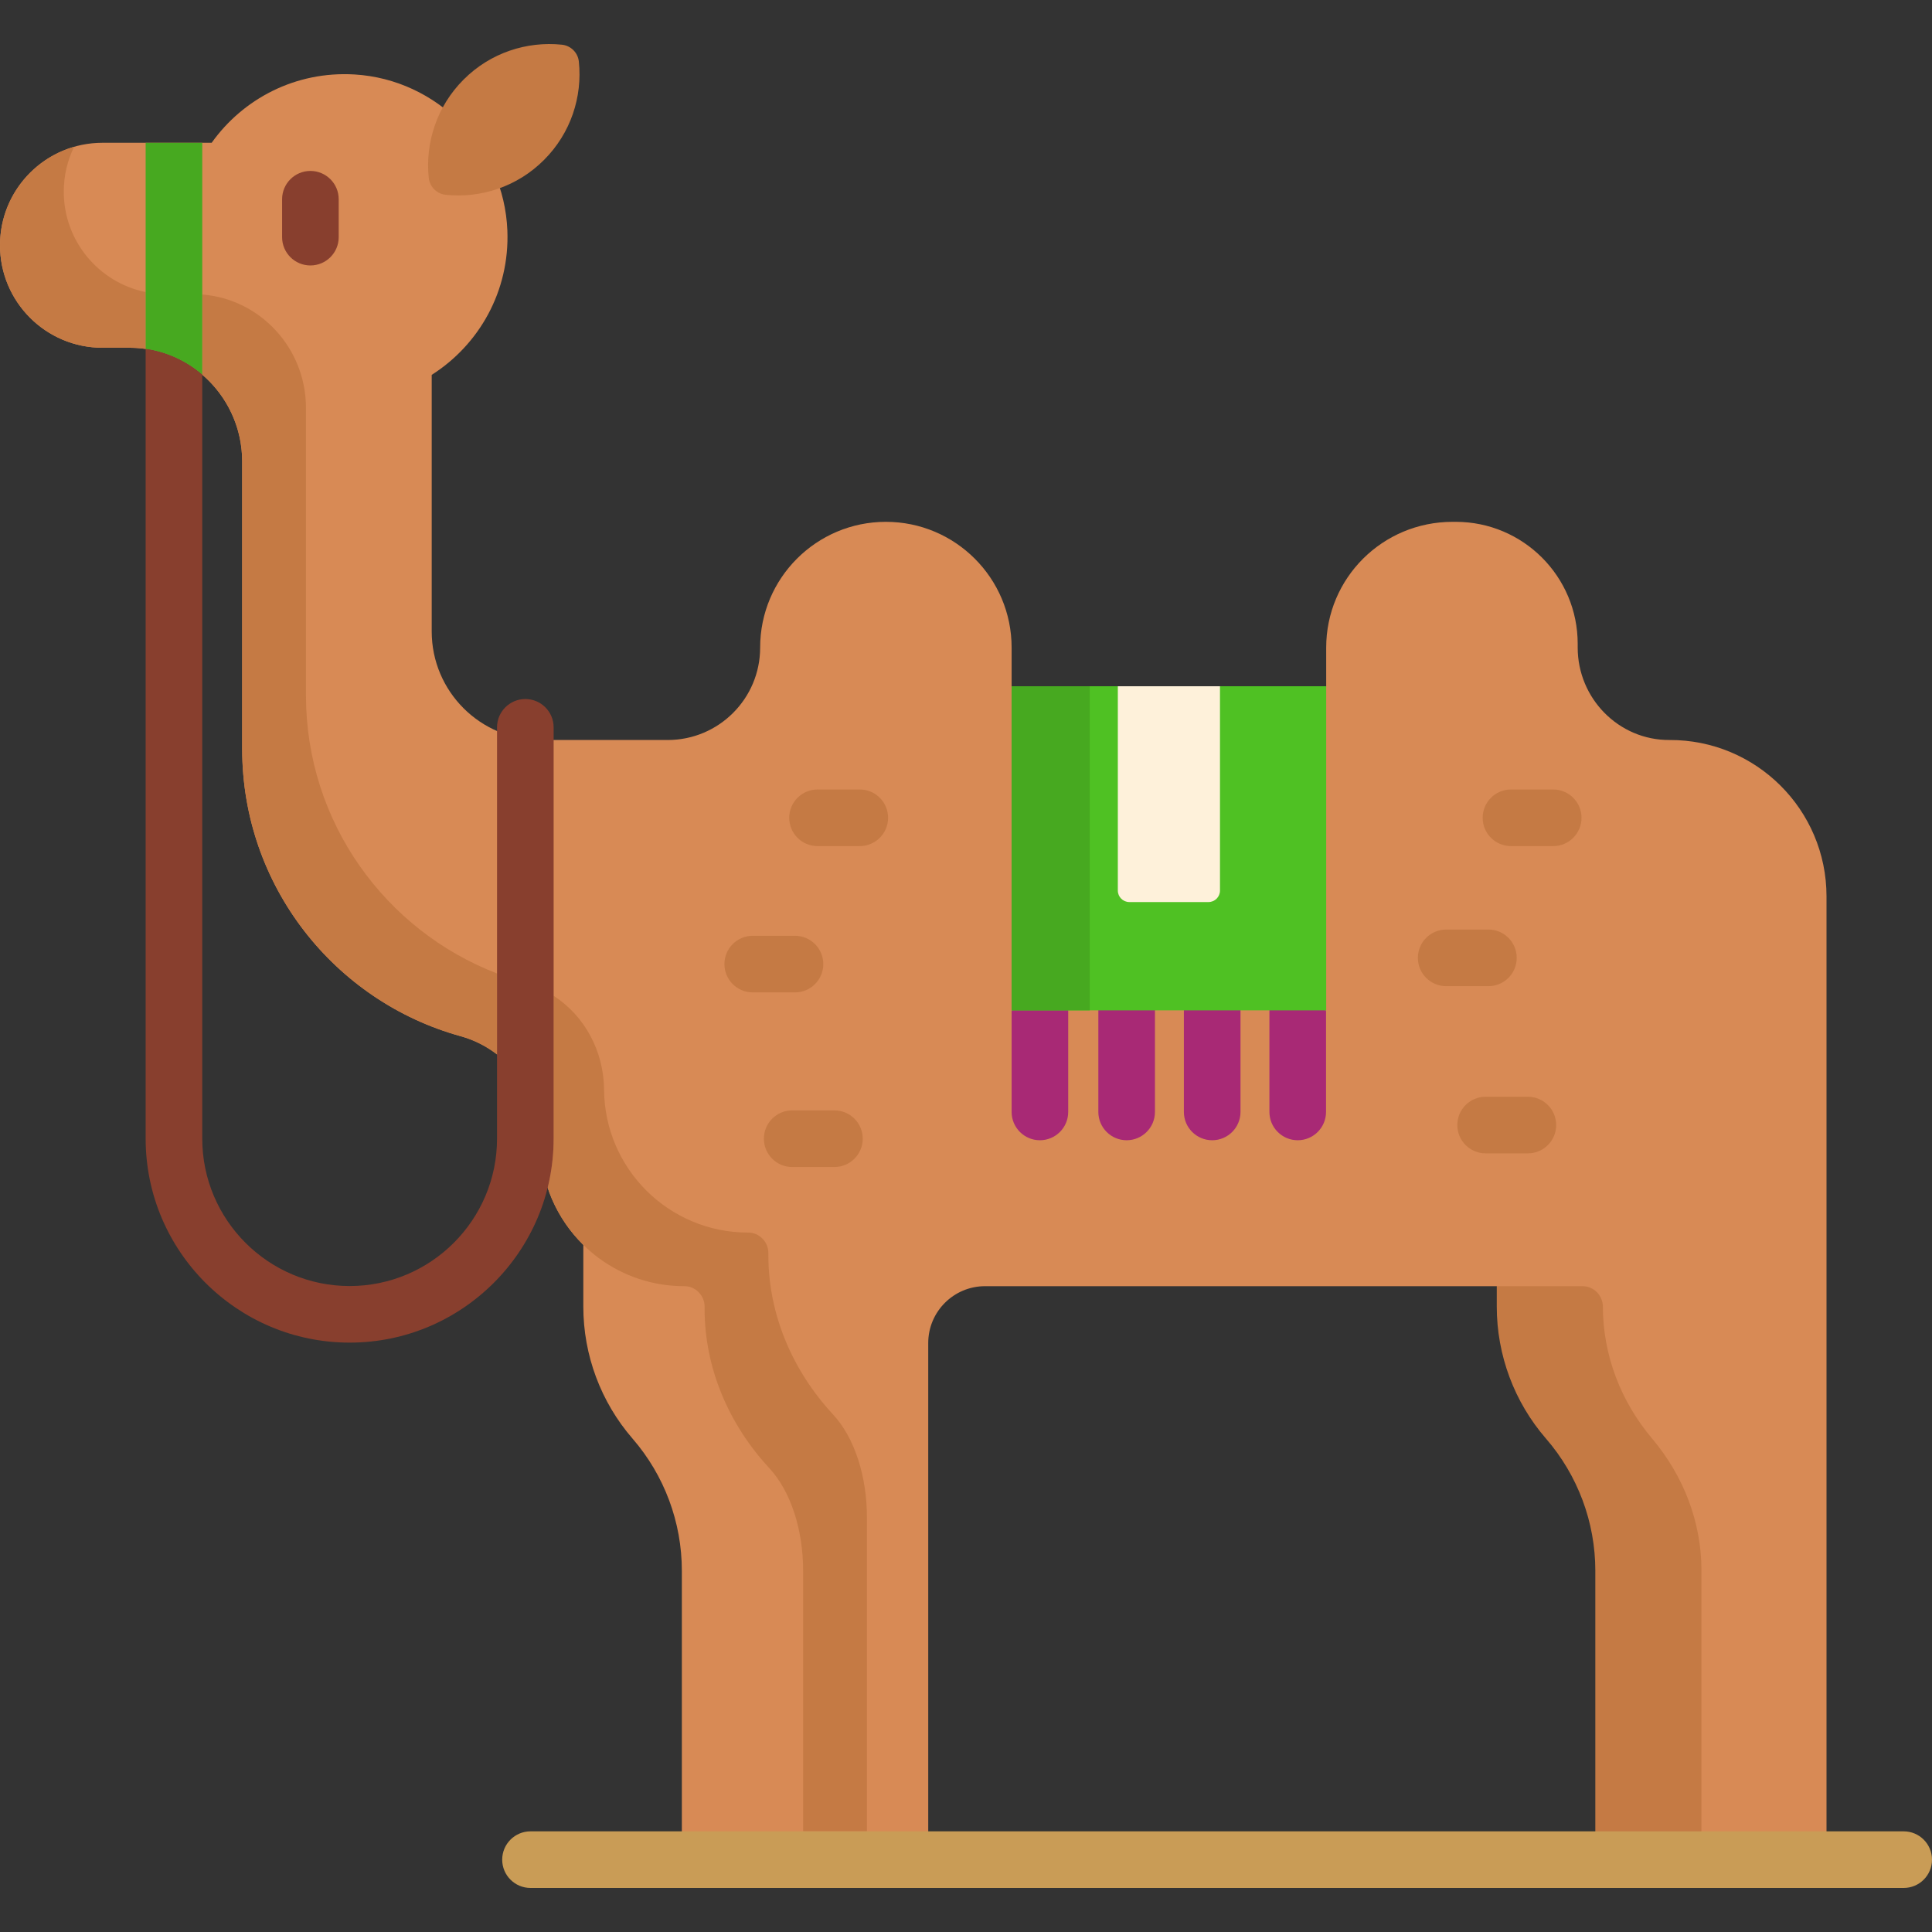 <svg width="80" height="80" viewBox="0 0 80 80" fill="none" xmlns="http://www.w3.org/2000/svg">
<rect x="0" y="0" width="80" height="80" fill="#333333" stroke="none"/>
<path d="M64.018 59.572C65.334 61.091 66.059 63.033 66.059 65.042V75.989H70.609V65.017C70.609 63.028 69.871 61.057 68.529 59.467C67.242 57.941 66.531 56.04 66.529 54.113C66.528 53.555 66.079 53.102 65.528 53.102H61.978V54.103C61.978 56.112 62.702 58.054 64.018 59.572Z" fill="#C57A44"/>
<path d="M33.413 75.989V65.042C33.413 63.29 32.872 61.66 31.967 60.682C30.268 58.848 29.332 56.544 29.332 54.194V54.103C29.332 53.551 28.888 53.102 28.342 53.102C26.699 53.102 25.213 52.414 24.154 51.314V54.103C24.154 56.112 24.878 58.054 26.194 59.572C27.51 61.091 28.234 63.033 28.234 65.042V75.989H33.413V75.989Z" fill="#D88A55"/>
<path d="M69.126 30.642C67.024 30.651 65.329 28.917 65.329 26.815V26.659C65.329 23.869 63.067 21.608 60.278 21.608H60.148C57.246 21.608 54.915 23.939 54.915 26.815V28.416L54.759 28.572V41.681H42.045V28.572H42.059L41.889 28.416V26.815C41.889 23.939 39.557 21.608 36.682 21.608C33.807 21.608 31.476 23.939 31.476 26.815C31.476 28.928 29.762 30.642 27.648 30.642H22.373C19.889 30.642 17.876 28.628 17.876 26.145V15.522C19.833 14.28 21.108 12.059 21.009 9.547C20.874 6.107 18.112 3.286 14.675 3.083C12.238 2.939 10.061 4.091 8.765 5.912H4.244C1.9 5.913 0 7.813 0 10.156C0 12.5 1.9 14.4 4.244 14.4L5.389 14.4C7.962 14.411 10.028 16.534 10.028 19.107V31.008C10.028 36.682 13.857 41.462 19.072 42.906C21.053 43.454 22.358 45.289 22.373 47.344C22.397 50.618 25.061 53.263 28.341 53.258C28.8 53.257 29.176 53.644 29.176 54.103V54.194C29.176 56.657 30.179 58.982 31.852 60.788C32.764 61.772 33.256 63.384 33.256 65.042V75.989H38.436V55.612C38.436 54.312 39.49 53.258 40.79 53.258H65.528C65.998 53.258 66.372 53.643 66.372 54.113C66.375 56.118 67.118 58.037 68.41 59.568C69.702 61.099 70.453 63.014 70.453 65.017V75.989H75.632V37.118C75.632 33.532 72.717 30.626 69.126 30.642Z" fill="#D88A55"/>
<path d="M6.031 12.094C4.096 11.699 2.641 9.987 2.641 7.936C2.641 7.27 2.794 6.64 3.068 6.079C1.296 6.589 0 8.221 0 10.156C0 12.5 1.9 14.4 4.244 14.4L5.389 14.4C5.607 14.401 5.821 14.418 6.031 14.449V12.094Z" fill="#C57A44"/>
<path d="M28.341 53.258C28.8 53.257 29.176 53.644 29.176 54.103V54.194C29.176 56.657 30.179 58.982 31.852 60.788C32.764 61.772 33.256 63.384 33.256 65.042V75.832H35.897V62.821C35.897 61.164 35.404 59.552 34.493 58.568C32.819 56.761 31.816 54.436 31.816 51.974V51.882C31.816 51.423 31.441 51.037 30.982 51.038C27.701 51.043 25.038 48.397 25.013 45.124C25.002 43.526 24.208 42.064 22.925 41.234V47.149C22.925 47.849 22.838 48.529 22.677 49.179C23.465 51.552 25.703 53.262 28.341 53.258Z" fill="#C57A44"/>
<path d="M10.028 19.107V31.008C10.028 36.682 13.857 41.462 19.072 42.906C19.635 43.062 20.141 43.325 20.581 43.664V40.309C15.954 38.528 12.669 34.042 12.669 28.787V16.886C12.669 14.43 10.785 12.384 8.375 12.195V15.514V15.515C9.387 16.382 10.028 17.674 10.028 19.107Z" fill="#C57A44"/>
<path d="M78.828 78.176H21.967C21.32 78.176 20.795 77.652 20.795 77.004C20.795 76.357 21.32 75.832 21.967 75.832H78.828C79.475 75.832 80 76.357 80 77.004C80 77.652 79.475 78.176 78.828 78.176Z" fill="#C99C56"/>
<path d="M6.031 14.449C6.919 14.576 7.724 14.957 8.375 15.515V5.913H6.031V14.449Z" fill="#47A920"/>
<path d="M12.853 10.992C12.206 10.992 11.681 10.467 11.681 9.82V8.25C11.681 7.603 12.206 7.078 12.853 7.078C13.501 7.078 14.025 7.603 14.025 8.25V9.82C14.025 10.467 13.501 10.992 12.853 10.992Z" fill="#883F2E"/>
<path d="M21.753 28.945C21.106 28.945 20.581 29.47 20.581 30.117V47.148C20.581 50.514 17.843 53.252 14.478 53.252C11.113 53.252 8.375 50.514 8.375 47.148V15.515C7.723 14.957 6.918 14.576 6.031 14.448V47.148C6.031 51.806 9.82 55.595 14.478 55.595C19.136 55.595 22.925 51.806 22.925 47.148V30.117C22.925 29.47 22.4 28.945 21.753 28.945Z" fill="#883F2E"/>
<path d="M19.197 3.294C18.084 4.407 17.603 5.913 17.754 7.366C17.793 7.735 18.085 8.028 18.454 8.066C19.907 8.217 21.413 7.737 22.526 6.623C23.64 5.51 24.12 4.004 23.969 2.551C23.931 2.182 23.638 1.889 23.269 1.851C21.816 1.7 20.31 2.181 19.197 3.294Z" fill="#C57A44"/>
<path d="M42.824 41.681L41.889 41.837V46.043C41.889 46.69 42.413 47.215 43.06 47.215C43.708 47.215 44.232 46.69 44.232 46.043V41.681H42.824Z" fill="#A82975"/>
<path d="M45.48 41.681V46.043C45.48 46.69 46.005 47.215 46.652 47.215C47.299 47.215 47.824 46.69 47.824 46.043V41.681H45.48Z" fill="#A82975"/>
<path d="M49.022 41.681V46.043C49.022 46.69 49.547 47.215 50.194 47.215C50.841 47.215 51.366 46.69 51.366 46.043V41.681H49.022Z" fill="#A82975"/>
<path d="M53.973 41.681H52.564V46.043C52.564 46.69 53.089 47.215 53.736 47.215C54.383 47.215 54.908 46.69 54.908 46.043V41.837L53.973 41.681Z" fill="#A82975"/>
<path d="M50.517 28.416L50.36 28.572V36.876C50.36 37.053 50.217 37.196 50.041 37.196H46.763C46.587 37.196 46.443 37.053 46.443 36.876V28.572L46.287 28.416H41.889V41.837H54.915V28.416H50.517Z" fill="#4FC123"/>
<path d="M41.889 28.416H45.124V41.837H41.889V28.416Z" fill="#47A920"/>
<path d="M46.287 36.876V28.416H50.517V36.876C50.517 37.139 50.304 37.352 50.041 37.352H46.763C46.5 37.352 46.287 37.139 46.287 36.876Z" fill="#FEF1DA"/>
<path d="M35.602 35.035H33.852C33.205 35.035 32.68 34.51 32.68 33.863C32.68 33.216 33.205 32.691 33.852 32.691H35.602C36.249 32.691 36.774 33.216 36.774 33.863C36.774 34.51 36.249 35.035 35.602 35.035Z" fill="#C57A44"/>
<path d="M32.919 41.093H31.169C30.522 41.093 29.997 40.568 29.997 39.921C29.997 39.273 30.522 38.749 31.169 38.749H32.919C33.566 38.749 34.091 39.273 34.091 39.921C34.091 40.568 33.566 41.093 32.919 41.093Z" fill="#C57A44"/>
<path d="M34.552 48.323H32.802C32.155 48.323 31.631 47.798 31.631 47.151C31.631 46.504 32.155 45.979 32.802 45.979H34.552C35.199 45.979 35.724 46.504 35.724 47.151C35.724 47.798 35.199 48.323 34.552 48.323Z" fill="#C57A44"/>
<path d="M64.316 35.035H62.566C61.919 35.035 61.394 34.51 61.394 33.863C61.394 33.216 61.919 32.691 62.566 32.691H64.316C64.963 32.691 65.487 33.216 65.487 33.863C65.487 34.51 64.963 35.035 64.316 35.035Z" fill="#C57A44"/>
<path d="M61.633 40.835H59.883C59.236 40.835 58.711 40.31 58.711 39.663C58.711 39.016 59.236 38.491 59.883 38.491H61.633C62.28 38.491 62.804 39.016 62.804 39.663C62.804 40.31 62.28 40.835 61.633 40.835Z" fill="#C57A44"/>
<path d="M63.266 47.758H61.516C60.869 47.758 60.344 47.233 60.344 46.586C60.344 45.939 60.869 45.414 61.516 45.414H63.266C63.913 45.414 64.438 45.939 64.438 46.586C64.438 47.233 63.913 47.758 63.266 47.758Z" fill="#C57A44"/>
</svg>
